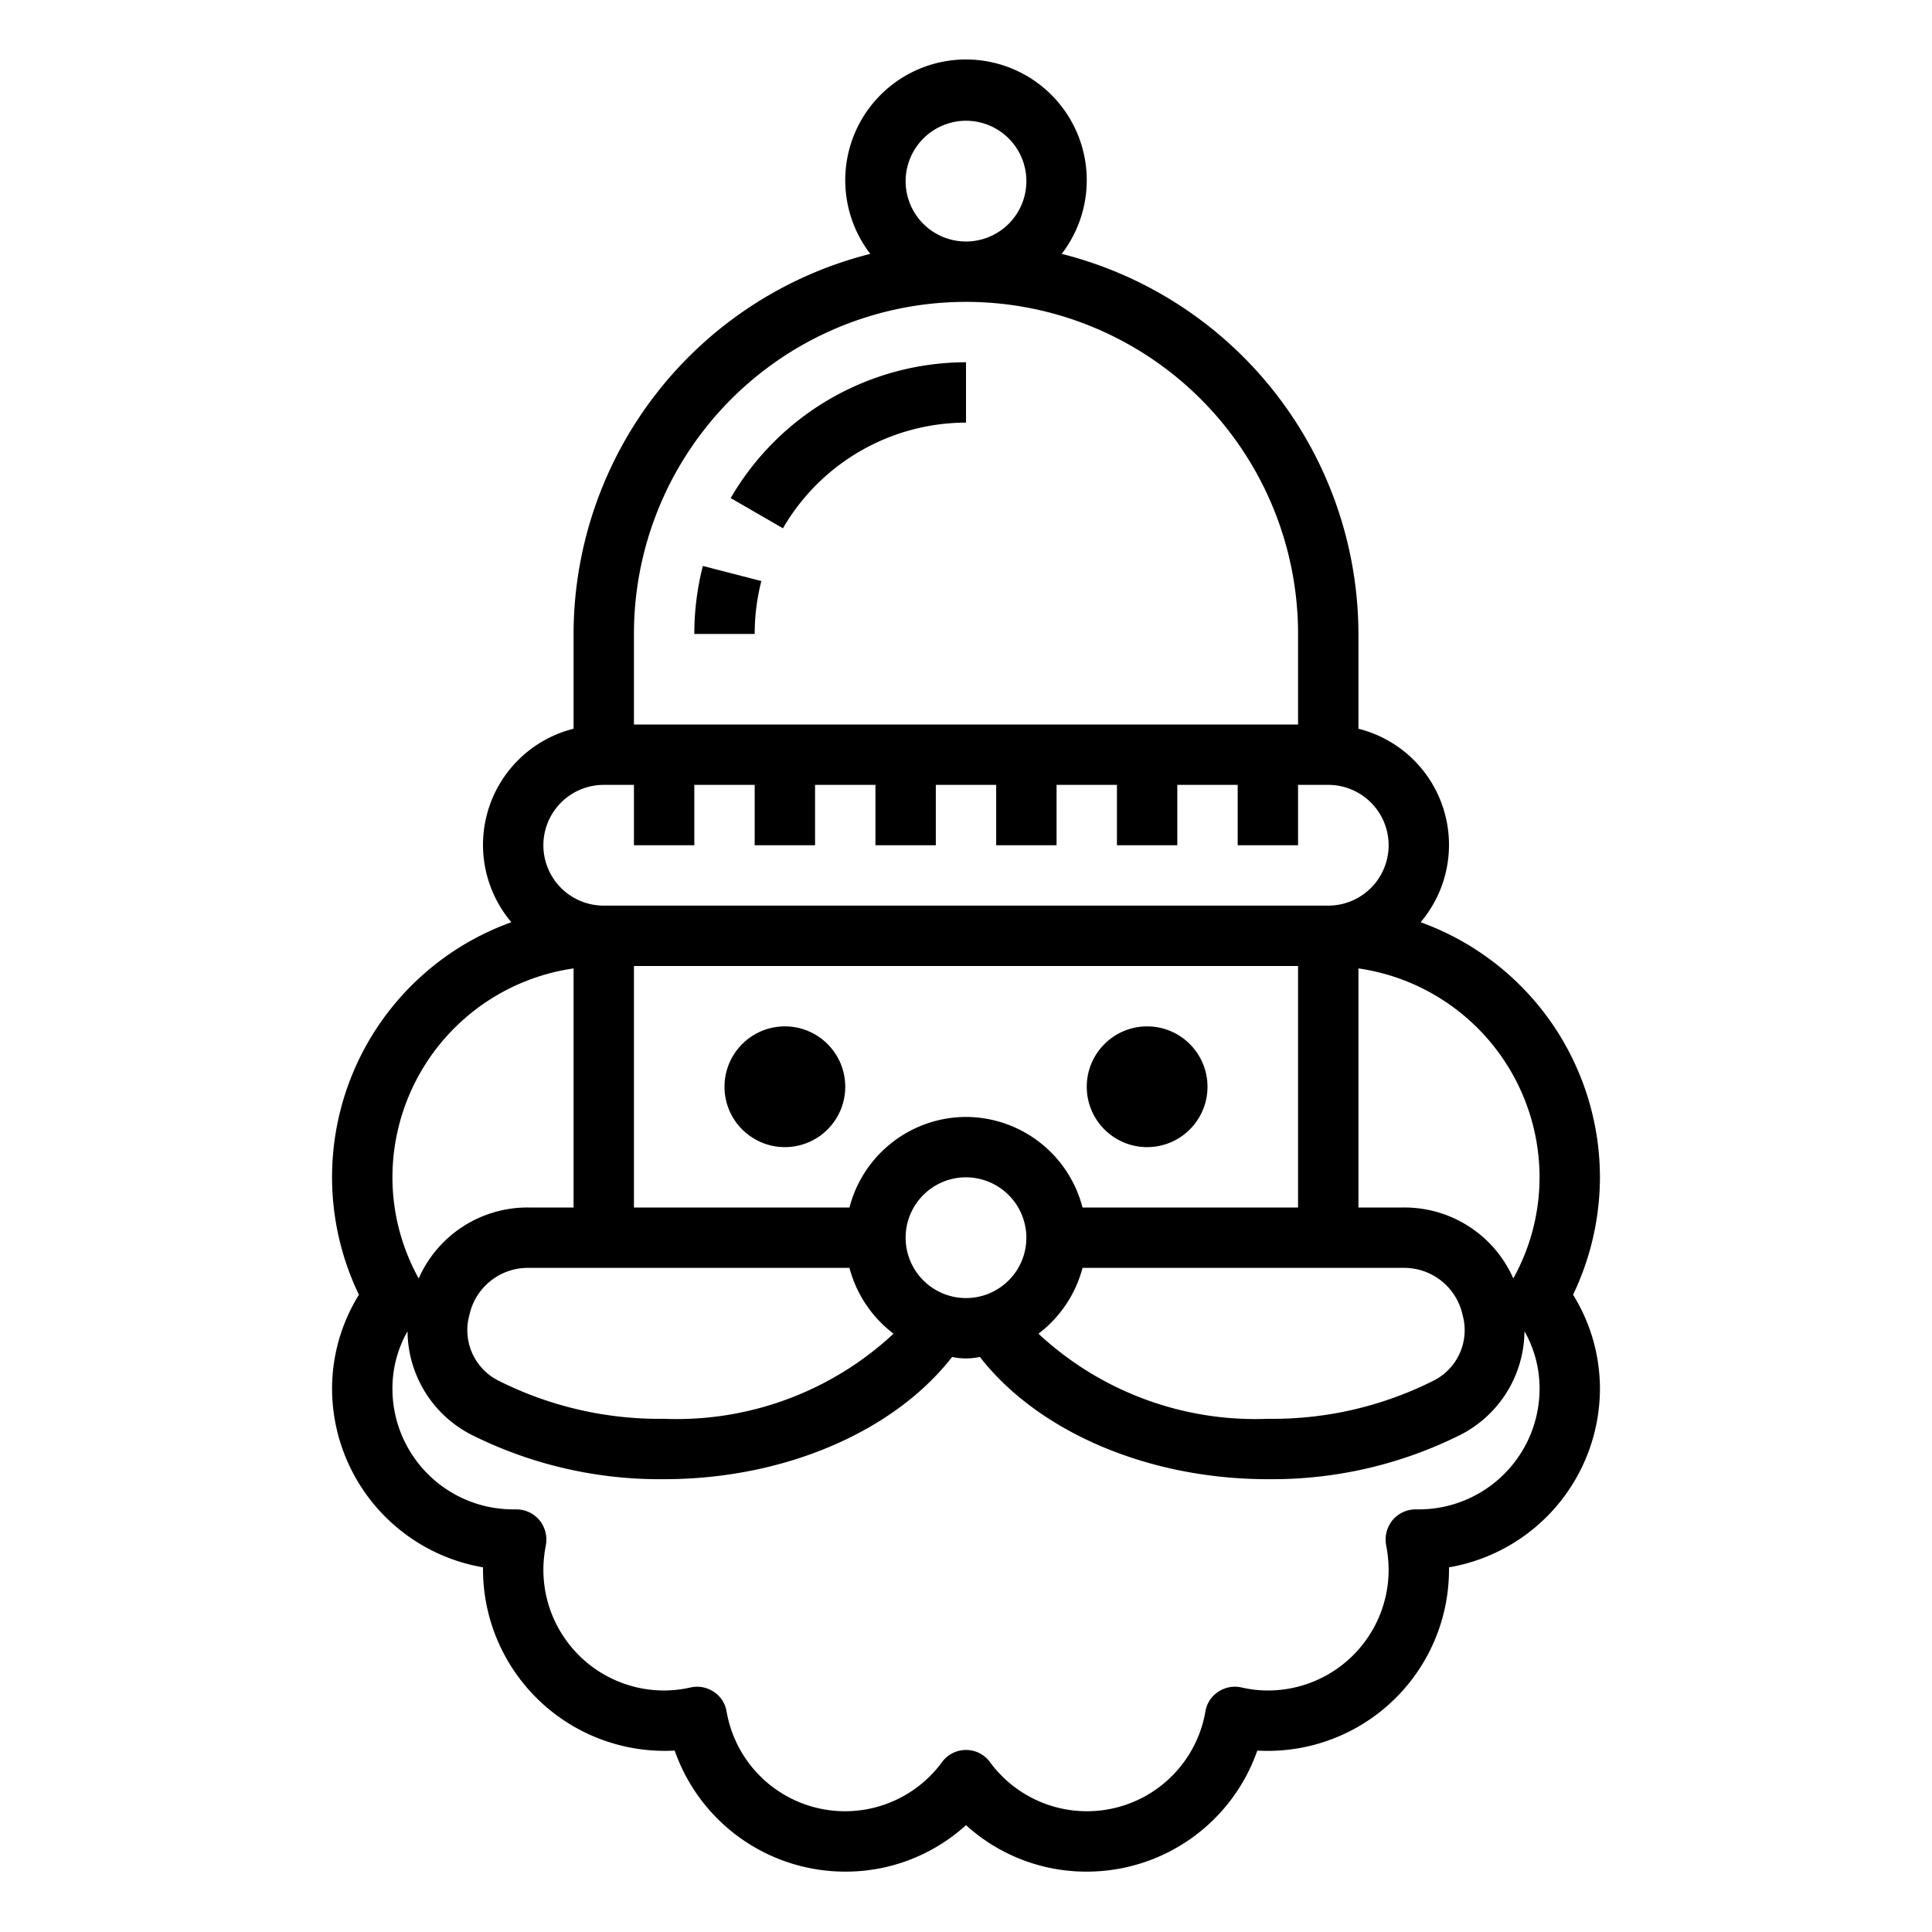 <svg xmlns="http://www.w3.org/2000/svg" viewBox="0 0 64 64" x="0px" y="0px"><g data-name="Santa Claus-Xmas-Christmas-Ornaments-Santa"><circle cx="26" cy="36" r="2"></circle><circle cx="38" cy="36" r="2"></circle><path d="M53,39a8.992,8.992,0,0,0-5.94-8.45A3.966,3.966,0,0,0,45,24.14V21A13.008,13.008,0,0,0,35.17,8.41a4,4,0,1,0-6.34,0A13.008,13.008,0,0,0,19,21v3.14a3.966,3.966,0,0,0-2.06,6.41,8.972,8.972,0,0,0-5.05,12.34A5.91,5.91,0,0,0,11,46a6.017,6.017,0,0,0,5,5.92V52a6.017,6.017,0,0,0,6.35,5.99A5.984,5.984,0,0,0,28,62a5.918,5.918,0,0,0,4-1.54A5.918,5.918,0,0,0,36,62a5.984,5.984,0,0,0,5.65-4.01A6.005,6.005,0,0,0,48,52v-.08A6.017,6.017,0,0,0,53,46a5.91,5.91,0,0,0-.89-3.11A9.042,9.042,0,0,0,53,39ZM32,4a2,2,0,1,1-2,2A2.006,2.006,0,0,1,32,4ZM21,21a11,11,0,0,1,22,0v3H21Zm-1,5h1v2h2V26h2v2h2V26h2v2h2V26h2v2h2V26h2v2h2V26h2v2h2V26h1a2,2,0,0,1,0,4H20a2,2,0,0,1,0-4ZM32,37a4,4,0,0,0-3.86,3H21V32H43v8H35.86A4,4,0,0,0,32,37Zm2,4a2,2,0,1,1-2-2A2.006,2.006,0,0,1,34,41Zm-4.4,3.18A10.542,10.542,0,0,1,22,47a11.867,11.867,0,0,1-5.46-1.25,1.872,1.872,0,0,1-.99-2.19A1.981,1.981,0,0,1,17.51,42H28.14A4.013,4.013,0,0,0,29.6,44.18ZM35.86,42H46.49a1.981,1.981,0,0,1,1.96,1.56,1.872,1.872,0,0,1-.99,2.19A11.867,11.867,0,0,1,42,47a10.542,10.542,0,0,1-7.6-2.82A4.013,4.013,0,0,0,35.86,42ZM19,32.08V40H17.51a3.936,3.936,0,0,0-3.64,2.35A6.914,6.914,0,0,1,13,39,7,7,0,0,1,19,32.08ZM47,50h-.1a1,1,0,0,0-.78.37,1.02,1.02,0,0,0-.2.83A4.255,4.255,0,0,1,46,52a4,4,0,0,1-4,4,3.94,3.94,0,0,1-.87-.1.987.987,0,0,0-.77.14.963.963,0,0,0-.43.66,3.983,3.983,0,0,1-7.13,1.68.985.985,0,0,0-1.6,0,3.983,3.983,0,0,1-7.13-1.68.963.963,0,0,0-.43-.66,1,1,0,0,0-.77-.14A3.94,3.94,0,0,1,22,56a4,4,0,0,1-4-4,4.255,4.255,0,0,1,.08-.8,1.02,1.02,0,0,0-.2-.83A1,1,0,0,0,17.1,50H17a4,4,0,0,1-4-4,3.826,3.826,0,0,1,.5-1.9,3.887,3.887,0,0,0,2.12,3.43A13.94,13.94,0,0,0,22,49c3.98,0,7.62-1.58,9.54-4.05a2.141,2.141,0,0,0,.92,0C34.38,47.42,38.02,49,42,49a13.94,13.94,0,0,0,6.38-1.47A3.887,3.887,0,0,0,50.5,44.1,3.826,3.826,0,0,1,51,46,4,4,0,0,1,47,50Zm3.13-7.65A3.936,3.936,0,0,0,46.49,40H45V32.08A7,7,0,0,1,51,39,6.914,6.914,0,0,1,50.13,42.35Z"></path><path d="M23,21h2a7.029,7.029,0,0,1,.221-1.752l-1.938-.5A9.094,9.094,0,0,0,23,21Z"></path><path d="M24.205,16.5l1.731,1A7.027,7.027,0,0,1,32,14V12A9.031,9.031,0,0,0,24.205,16.5Z"></path></g></svg>